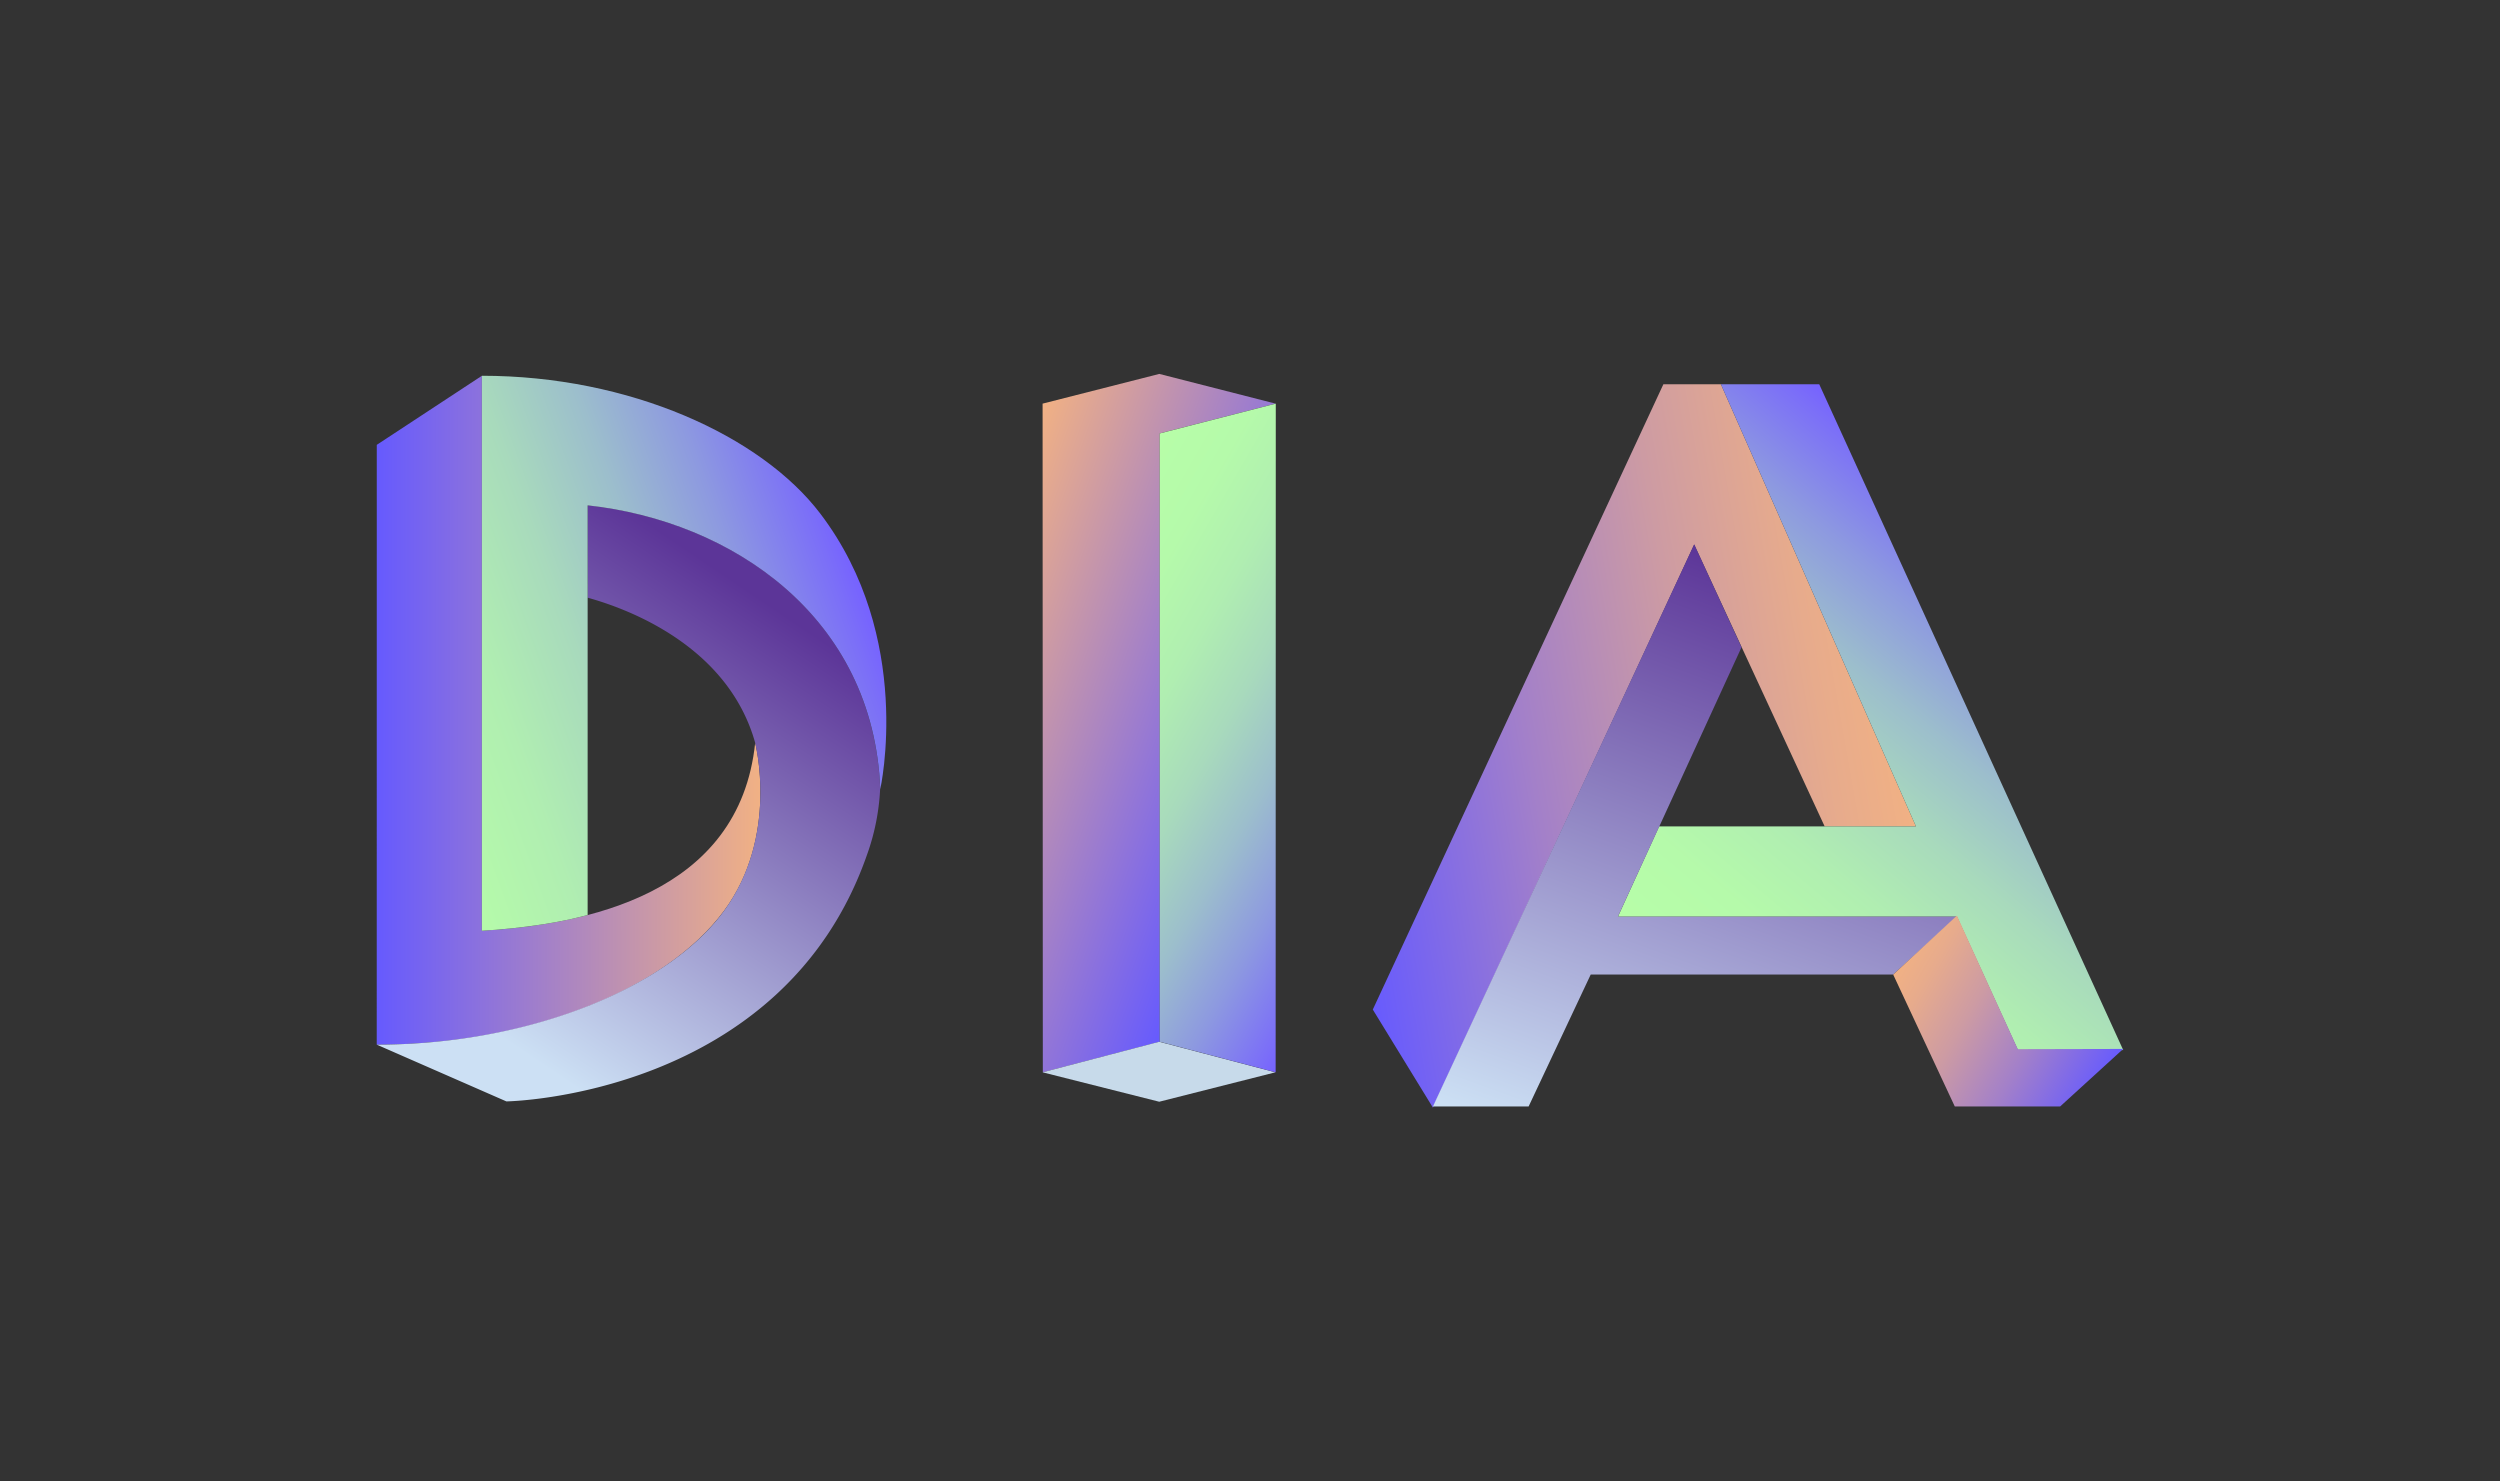 <svg xmlns="http://www.w3.org/2000/svg" xmlns:xlink="http://www.w3.org/1999/xlink" viewBox="0 0 1080 640"><rect x="0" y="0" width="1080" height="640" fill="#333333" stroke="none"/><defs><style>.cls-1{fill:url(#DIA_Farbverlauf_01_b_-_o);}.cls-2{fill:url(#DIA_Farbverlauf_03_w_-_v);}.cls-3{fill:url(#Unbenannter_Verlauf_4);}.cls-4{fill:url(#DIA_Farbverlauf_01_b_-_o-2);}.cls-5{fill:#c7daea;}.cls-6{fill:url(#Unbenannter_Verlauf_4-2);}.cls-7{fill:url(#Unbenannter_Verlauf_14);}.cls-8{fill:url(#Unbenannter_Verlauf_4-3);}.cls-9{fill:url(#DIA_Farbverlauf_03_w_-_v-2);}.cls-10{fill:url(#Unbenannter_Verlauf_14-2);}</style><linearGradient id="DIA_Farbverlauf_01_b_-_o" x1="162.77" y1="306.81" x2="328.49" y2="306.81" gradientUnits="userSpaceOnUse"><stop offset="0" stop-color="#665afe"/><stop offset="1" stop-color="#f1b184"/></linearGradient><linearGradient id="DIA_Farbverlauf_03_w_-_v" x1="337.15" y1="264.38" x2="212.96" y2="448.5" gradientUnits="userSpaceOnUse"><stop offset="0" stop-color="#5c3598"/><stop offset="0.99" stop-color="#cce0f4"/></linearGradient><linearGradient id="Unbenannter_Verlauf_4" x1="137.48" y1="312.86" x2="363.78" y2="230.5" gradientUnits="userSpaceOnUse"><stop offset="0" stop-color="#b7fea8"/><stop offset="0.16" stop-color="#b5faaa"/><stop offset="0.32" stop-color="#b0eeb1"/><stop offset="0.48" stop-color="#a8dabc"/><stop offset="0.64" stop-color="#9cbecc"/><stop offset="0.8" stop-color="#8d99e0"/><stop offset="0.96" stop-color="#7b6ef8"/><stop offset="1" stop-color="#7662ff"/></linearGradient><linearGradient id="DIA_Farbverlauf_01_b_-_o-2" x1="543.15" y1="334.23" x2="409.88" y2="285.72" xlink:href="#DIA_Farbverlauf_01_b_-_o"/><linearGradient id="Unbenannter_Verlauf_4-2" x1="453.16" y1="270.11" x2="610.22" y2="360.79" xlink:href="#Unbenannter_Verlauf_4"/><linearGradient id="Unbenannter_Verlauf_14" x1="575.86" y1="338.64" x2="816.96" y2="296.13" gradientUnits="userSpaceOnUse"><stop offset="0" stop-color="#665afe"/><stop offset="0.01" stop-color="#695cfc"/><stop offset="0.35" stop-color="#a380c9"/><stop offset="0.64" stop-color="#cd9ba3"/><stop offset="0.87" stop-color="#e7ab8c"/><stop offset="1" stop-color="#f1b184"/></linearGradient><linearGradient id="Unbenannter_Verlauf_4-3" x1="733.6" y1="425.09" x2="882.79" y2="247.29" xlink:href="#Unbenannter_Verlauf_4"/><linearGradient id="DIA_Farbverlauf_03_w_-_v-2" x1="797.05" y1="258.84" x2="705.79" y2="509.58" xlink:href="#DIA_Farbverlauf_03_w_-_v"/><linearGradient id="Unbenannter_Verlauf_14-2" x1="906.24" y1="472.17" x2="817.81" y2="421.11" xlink:href="#Unbenannter_Verlauf_14"/></defs><g id="Logo"><path class="cls-1" d="M162.77,192.17l45.41-29.84V402.09c44.47-2.69,111.26-15.51,118.05-81.2,0,0,10.42,40.32-13.48,72.61-25.48,34.42-84.73,57.8-150,57.8Z"/><path class="cls-2" d="M253.85,218.27V258.2c18.49,5.09,61,21.39,72.47,63,0,0,.11.64.35,1.83.07.31.1.63.16.95,1.83,9.54,6,41.94-14.07,69.51-24.77,34-85.55,57.8-150,57.8l56,24.52s119.52-1.76,155.92-106.91a97.76,97.76,0,0,0,5.56-28.53C377,266.13,316.05,225,253.85,218.27Z"/><path class="cls-3" d="M354.37,221.88c-25.52-33.56-82.31-59.55-146.19-59.55V402.09c8.06-.48,17.11-1.34,26.37-2.79,4.33-.68,8.7-1.48,13-2.46,2.06-.47,4.3-1,6.31-1.53v-177c62.2,6.73,123.57,48.09,126.42,122.62C380.27,340.89,395.06,275.37,354.37,221.88Z"/><polygon class="cls-4" points="500.9 187.25 551.04 174.37 500.82 161.53 450.4 174.37 450.5 463.24 501 450.04 501 187.19 500.9 187.25"/><polygon class="cls-5" points="450.4 463.24 500.79 475.95 550.97 463.24 500.79 450.04 450.4 463.24"/><polygon class="cls-6" points="501 187.25 501 450.04 551.08 463.24 551.14 174.37 501 187.25"/><polygon class="cls-7" points="731.89 235.28 788.25 357 827.69 357 743.43 166 718.58 166 593.05 436.13 619.02 478.5 731.89 235.28"/><polygon class="cls-8" points="743.43 166 827.69 357 716.73 357 698.93 396 845.39 396 871.7 453.56 917.23 453.62 785.91 166 743.43 166"/><polygon class="cls-9" points="698.93 396 752.34 279.61 731.89 235.13 619.02 478 660.36 478 687.19 421 817.86 421 845.39 396 698.93 396"/><polygon class="cls-10" points="917.23 453.14 871.7 453.25 845.39 395.53 817.86 421.02 844.47 478 889.97 478 917.23 453.14"/></g></svg>